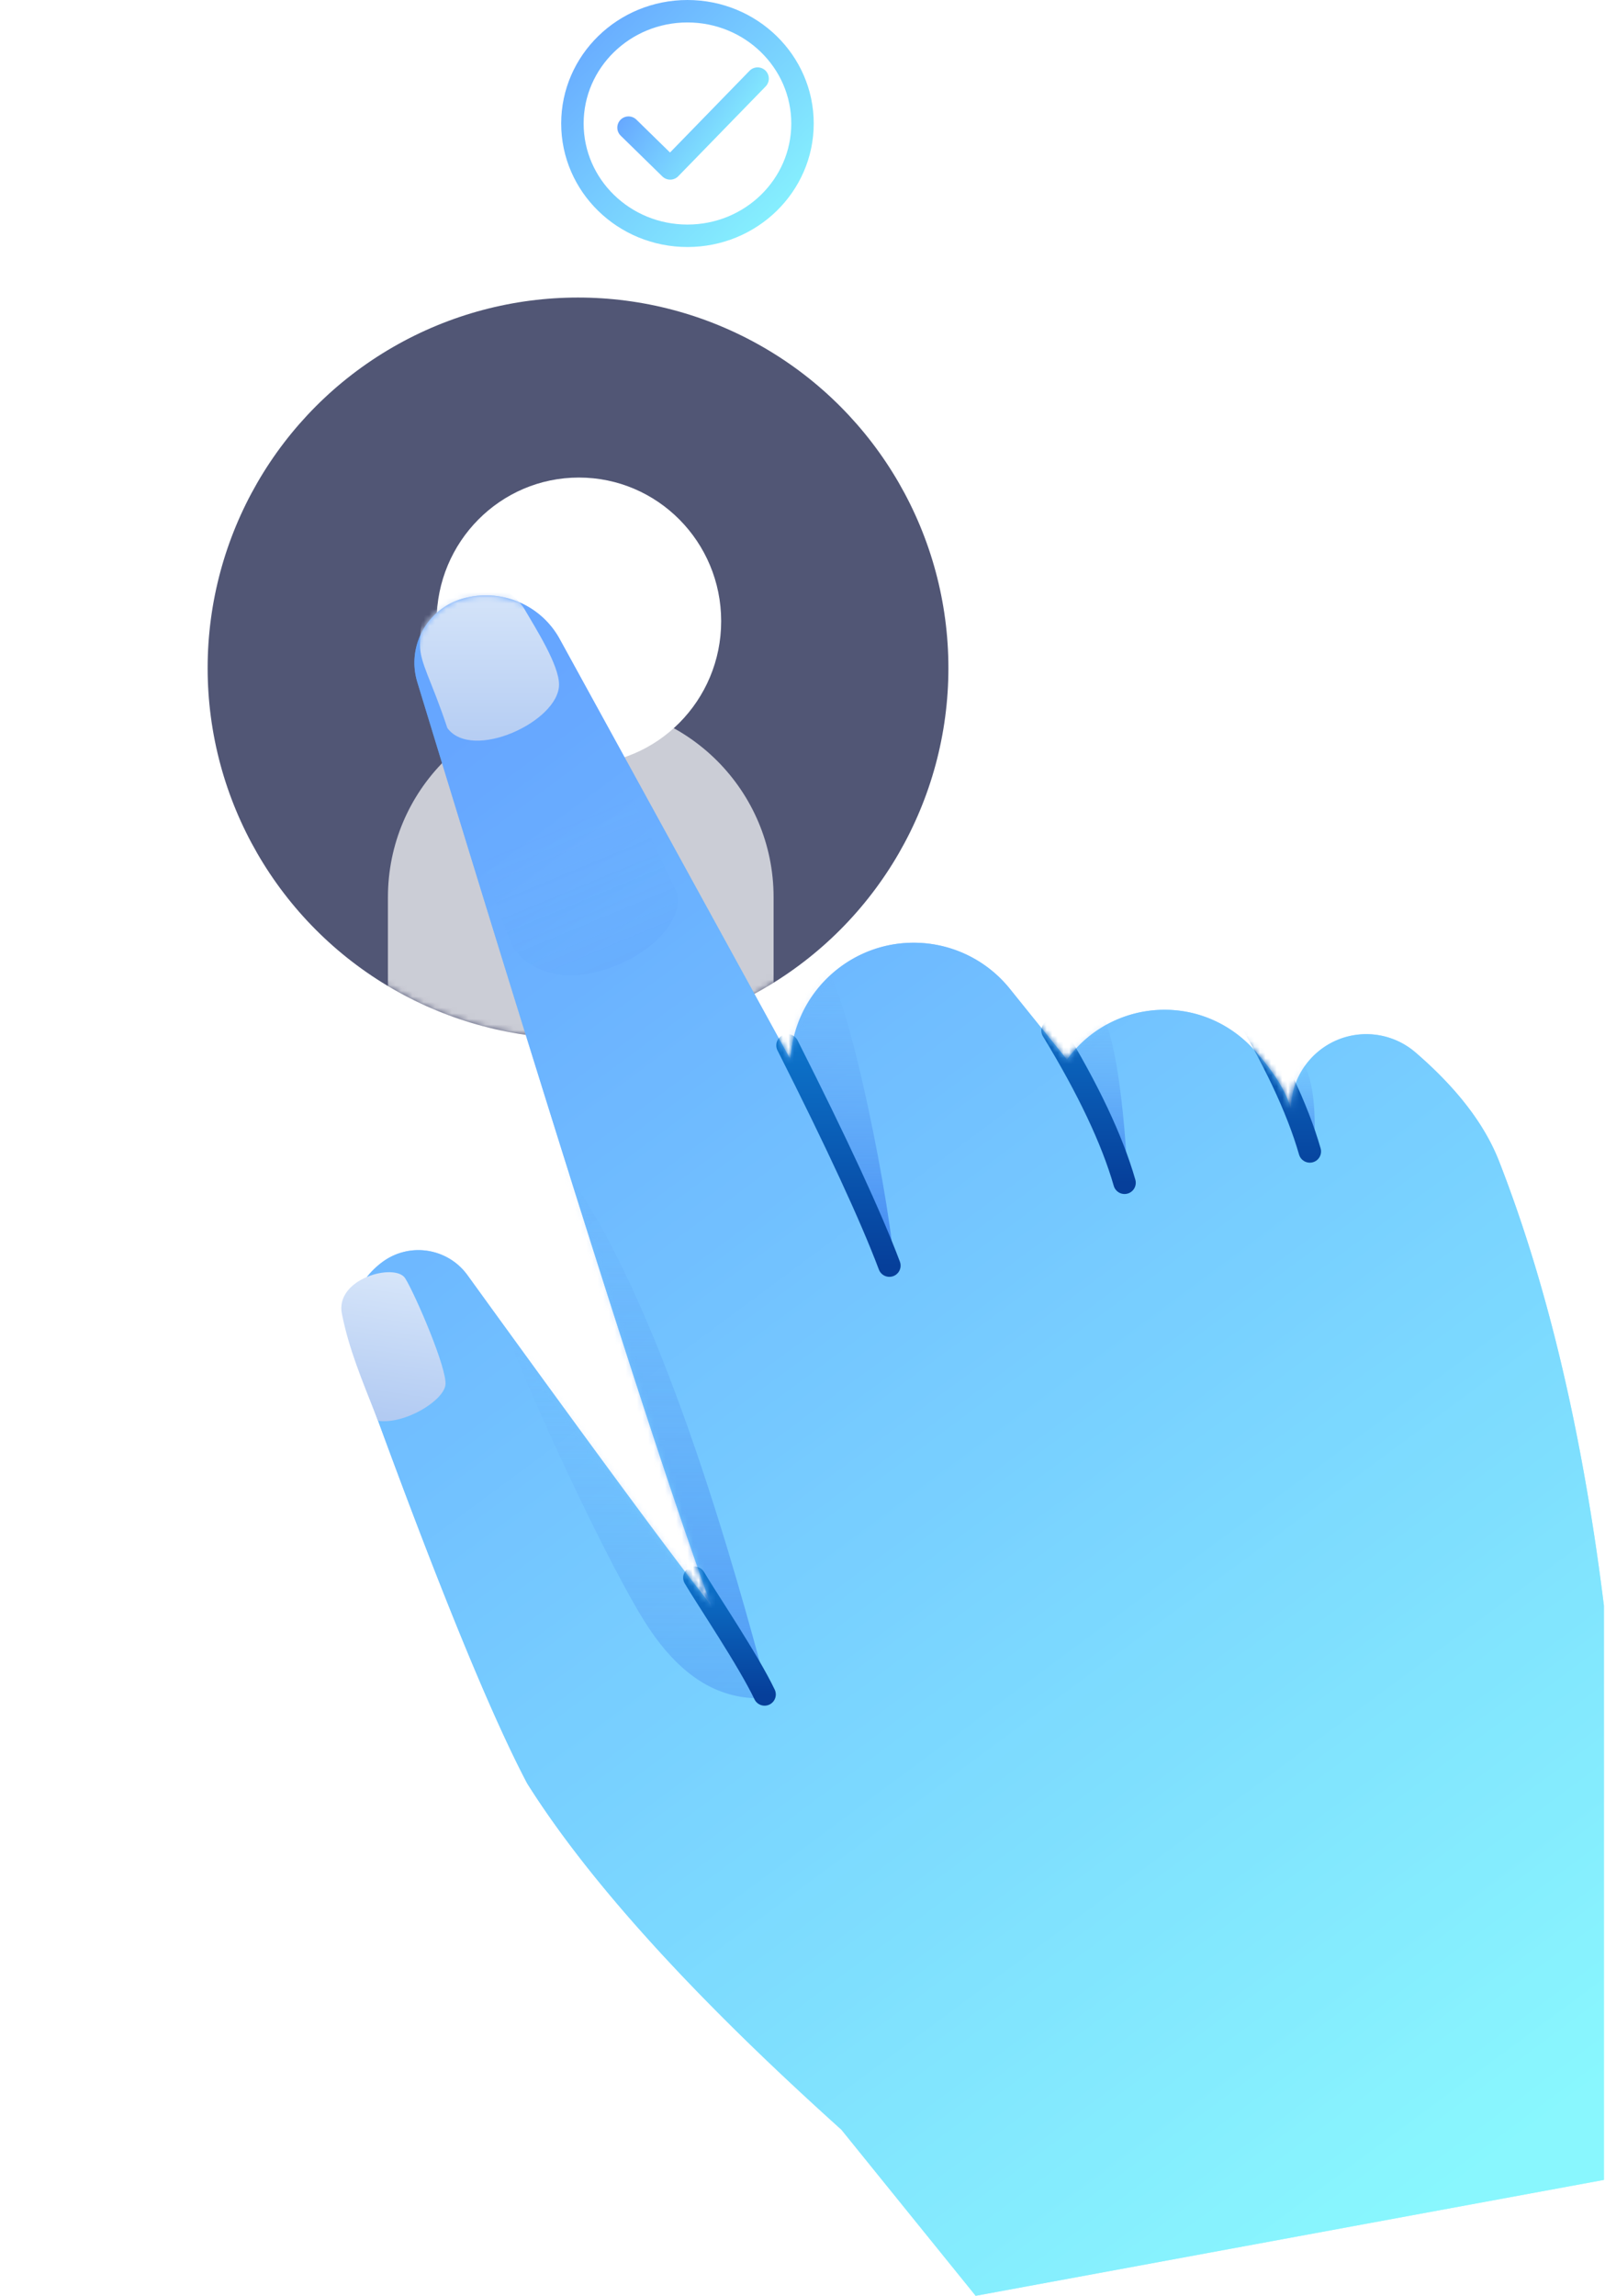 <svg xmlns="http://www.w3.org/2000/svg" xmlns:xlink="http://www.w3.org/1999/xlink" width="286" height="409" viewBox="0 0 286 409">
    <defs>
        <filter id="a" width="208.3%" height="208.3%" x="-54.2%" y="-54.2%" filterUnits="objectBoundingBox">
            <feOffset dx="37" dy="37" in="SourceAlpha" result="shadowOffsetOuter1"/>
            <feColorMatrix in="shadowOffsetOuter1" result="shadowMatrixOuter1" values="0 0 0 0 0.969 0 0 0 0 0.969 0 0 0 0 0.969 0 0 0 1 0"/>
            <feMerge>
                <feMergeNode in="shadowMatrixOuter1"/>
                <feMergeNode in="SourceGraphic"/>
            </feMerge>
        </filter>
        <circle id="b" cx="66" cy="66" r="66"/>
        <linearGradient id="d" x1="0%" y1="2.198%" y2="97.802%">
            <stop offset="0%" stop-color="#66A6FF"/>
            <stop offset="100%" stop-color="#89F7FE"/>
        </linearGradient>
        <linearGradient id="e" x1="0%" y1="25.803%" y2="74.197%">
            <stop offset="0%" stop-color="#66A6FF"/>
            <stop offset="100%" stop-color="#89F7FE"/>
        </linearGradient>
        <linearGradient id="g" x1="22.766%" x2="77.234%" y1="0%" y2="100%">
            <stop offset="0%" stop-color="#66A6FF"/>
            <stop offset="100%" stop-color="#89F7FE"/>
        </linearGradient>
        <path id="f" d="M64.766 180.02c-8.608-23.344-26.075-78.182-52.402-164.515C10.452 9.234 13.986 2.6 20.257.687l.145-.043a14.986 14.986 0 0 1 17.325 7.177l41.142 74.944c.63-12.123 10.969-21.439 23.091-20.809a21.98 21.98 0 0 1 15.974 8.16l10.192 12.649c6.92-9.596 20.307-11.767 29.903-4.848a21.42 21.42 0 0 1 3.379 3.028c3.583 3.972 5.798 7.535 6.646 10.687 0-7.41 6.007-13.418 13.418-13.418 3.213 0 6.32 1.154 8.756 3.251 7.362 6.34 12.33 12.805 14.9 19.391 8.657 22.17 14.884 48.559 18.68 79.164V282.3l-111.951 20.646-23.931-29.593c-26.345-23.68-45.006-44.236-55.983-61.669-7.052-13.383-17.329-38.826-30.832-76.33a14.474 14.474 0 0 1 5.097-16.603c4.817-3.508 11.567-2.447 15.075 2.37.006.01.013.018.02.027 23.154 31.997 37.642 51.621 43.463 58.872z"/>
        <linearGradient id="h" x1="50%" x2="50%" y1="0%" y2="100%">
            <stop offset="0%" stop-color="#70B8F9" stop-opacity="0"/>
            <stop offset="100%" stop-color="#3D82F0"/>
        </linearGradient>
        <linearGradient id="j" x1="50%" x2="50%" y1="0%" y2="100%">
            <stop offset="0%" stop-color="#70B8F9" stop-opacity="0"/>
            <stop offset="100%" stop-color="#3D82F0"/>
        </linearGradient>
        <linearGradient id="k" x1="50%" x2="50%" y1="0%" y2="100%">
            <stop offset="0%" stop-color="#70B8F9" stop-opacity="0"/>
            <stop offset="100%" stop-color="#3D82F0"/>
        </linearGradient>
        <linearGradient id="l" x1="50%" x2="50%" y1="0%" y2="100%">
            <stop offset="0%" stop-color="#70B8F9" stop-opacity="0"/>
            <stop offset="100%" stop-color="#3D82F0"/>
        </linearGradient>
        <linearGradient id="m" x1="50%" x2="50%" y1="0%" y2="100%">
            <stop offset="0%" stop-color="#70B8F9" stop-opacity="0"/>
            <stop offset="100%" stop-color="#3D82F0"/>
        </linearGradient>
        <linearGradient id="n" x1="50%" x2="50%" y1="0%" y2="100%">
            <stop offset="0%" stop-color="#0D73CA"/>
            <stop offset="100%" stop-color="#063F9A"/>
        </linearGradient>
        <linearGradient id="o" x1="50%" x2="50%" y1="0%" y2="100%">
            <stop offset="0%" stop-color="#0D73CA"/>
            <stop offset="100%" stop-color="#063F9A"/>
        </linearGradient>
        <linearGradient id="p" x1="50%" x2="50%" y1="0%" y2="100%">
            <stop offset="0%" stop-color="#D9E7FA"/>
            <stop offset="100%" stop-color="#B1CAF2"/>
        </linearGradient>
        <linearGradient id="q" x1="50%" x2="50%" y1="0%" y2="100%">
            <stop offset="0%" stop-color="#0D73CA"/>
            <stop offset="100%" stop-color="#063F9A"/>
        </linearGradient>
        <linearGradient id="r" x1="40.099%" x2="58.437%" y1="42.518%" y2="95.217%">
            <stop offset="0%" stop-color="#70B8F9" stop-opacity="0"/>
            <stop offset="100%" stop-color="#3D82F0" stop-opacity=".527"/>
        </linearGradient>
        <linearGradient id="s" x1="50%" x2="50%" y1="0%" y2="100%">
            <stop offset="0%" stop-color="#D9E7FA"/>
            <stop offset="100%" stop-color="#B1CAF2"/>
        </linearGradient>
    </defs>
    <g fill="none" fill-rule="evenodd">
        <g filter="url(#a)" transform="translate(0 16)">
            <mask id="c" fill="#fff">
                <use xlink:href="#b"/>
            </mask>
            <use fill="#0C133E" fill-opacity=".711" xlink:href="#b"/>
            <g fill="#FFF" mask="url(#c)">
                <g transform="translate(32 32)">
                    <path d="M34.487 40.456c18.977 0 34.361 15.384 34.361 34.36v43.057H.127V74.817c0-18.977 15.383-34.36 34.36-34.36z" opacity=".7"/>
                    <ellipse cx="34.154" cy="25.646" rx="25.353" ry="25.581"/>
                </g>
            </g>
        </g>
        <g fill-rule="nonzero" stroke-width="4" transform="translate(100)">
            <ellipse cx="22.5" cy="22" stroke="url(#d)" rx="20.5" ry="20"/>
            <path stroke="url(#e)" stroke-linecap="round" stroke-linejoin="round" d="M12 22.736L19.427 30 35 14"/>
        </g>
        <g transform="translate(62 106)">
            <mask id="i" fill="#fff">
                <use xlink:href="#f"/>
            </mask>
            <g fill="url(#g)">
                <use xlink:href="#f"/>
                <use fill-opacity=".69" xlink:href="#f"/>
            </g>
            <path fill="url(#h)" d="M74.194 196.551c-4.913 0-13.276-.719-21.513-14.01-8.238-13.292-25.264-50.898-25.264-54.434 0-2.357 9.277 10.082 27.832 37.317 10.504 14.7 16.819 25.077 18.945 31.127z" mask="url(#i)" opacity=".617" style="mix-blend-mode:multiply"/>
            <path fill="url(#j)" d="M97.273 119.791c0-7.935-8.005-50.133-12.696-54.239-3.127-2.737-5.544 1.134-7.251 11.612 12.001 26.323 18.65 40.532 19.947 42.627z" mask="url(#i)" style="mix-blend-mode:multiply"/>
            <path fill="url(#k)" d="M138.944 105.396c0-3.035-1.14-28.489-5.912-32.942-3.181-2.97-5.337-.895-6.468 6.222 4.888 9.209 7.984 15.384 9.29 18.525 2.562 6.167 3.09 9.342 3.09 8.195z" mask="url(#i)" style="mix-blend-mode:multiply"/>
            <path fill="url(#l)" d="M172.104 99.609c0-1.817.901-10.35-1.519-15.64-1.614-3.525-2.67-2.135-3.17 4.17 3.126 8.858 4.689 12.68 4.689 11.47z" mask="url(#i)" style="mix-blend-mode:multiply"/>
            <path fill="url(#m)" d="M75.11 196.37c-3.397-12.246-16.72-64.648-34.311-90.95-11.728-17.536-5.18 5.146 19.645 68.044 7.565 11.342 12.454 18.978 14.665 22.907z" mask="url(#i)" opacity=".843" style="mix-blend-mode:multiply"/>
            <path stroke="url(#n)" stroke-linecap="round" stroke-width="4" d="M78.33 80.209c8.841 17.488 14.892 30.565 18.151 39.23" mask="url(#i)"/>
            <path stroke="url(#o)" stroke-linecap="round" stroke-width="4" d="M125.562 77.569c6.347 10.415 10.622 19.454 12.824 27.116M158.578 71.988c6.348 10.415 10.623 19.454 12.825 27.116" mask="url(#i)"/>
            <path fill="url(#p)" d="M17.713 23.678c-2.862-8.647-4.874-11.49-4.874-14.842 0-3.351.302-7.952 5.494-10.456 5.192-2.505 11.13.674 13.149 4.154 2.019 3.48 6.134 9.91 6.134 13.41 0 6.571-15.51 13.737-19.903 7.734z" mask="url(#i)"/>
            <path stroke="url(#q)" stroke-linecap="round" stroke-width="4" d="M61.737 175.038c2.225 3.776 9.59 14.664 12.507 20.79" mask="url(#i)"/>
            <path fill="url(#r)" d="M19.253 31.22c2.136 7.988 8.302 28.992 10.661 32.19 2.359 3.197 8.545 6.311 17.704 2.64 9.158-3.672 12.377-10.298 10.819-13.449-1.04-2.1-6.016-12.59-14.929-31.468" mask="url(#i)" opacity=".386" style="mix-blend-mode:multiply"/>
        </g>
        <path fill="url(#s)" d="M11.212 147.328c4.832 0 10.997-5.139 10.996-7.966 0-2.827-7.598-15.28-9.739-17.835-2.14-2.554-12.45 1.75-10.288 7.855 2.16 6.105 4.978 10.814 9.031 17.946z" transform="rotate(8 -716.889 601.772)"/>
    </g>
</svg>
